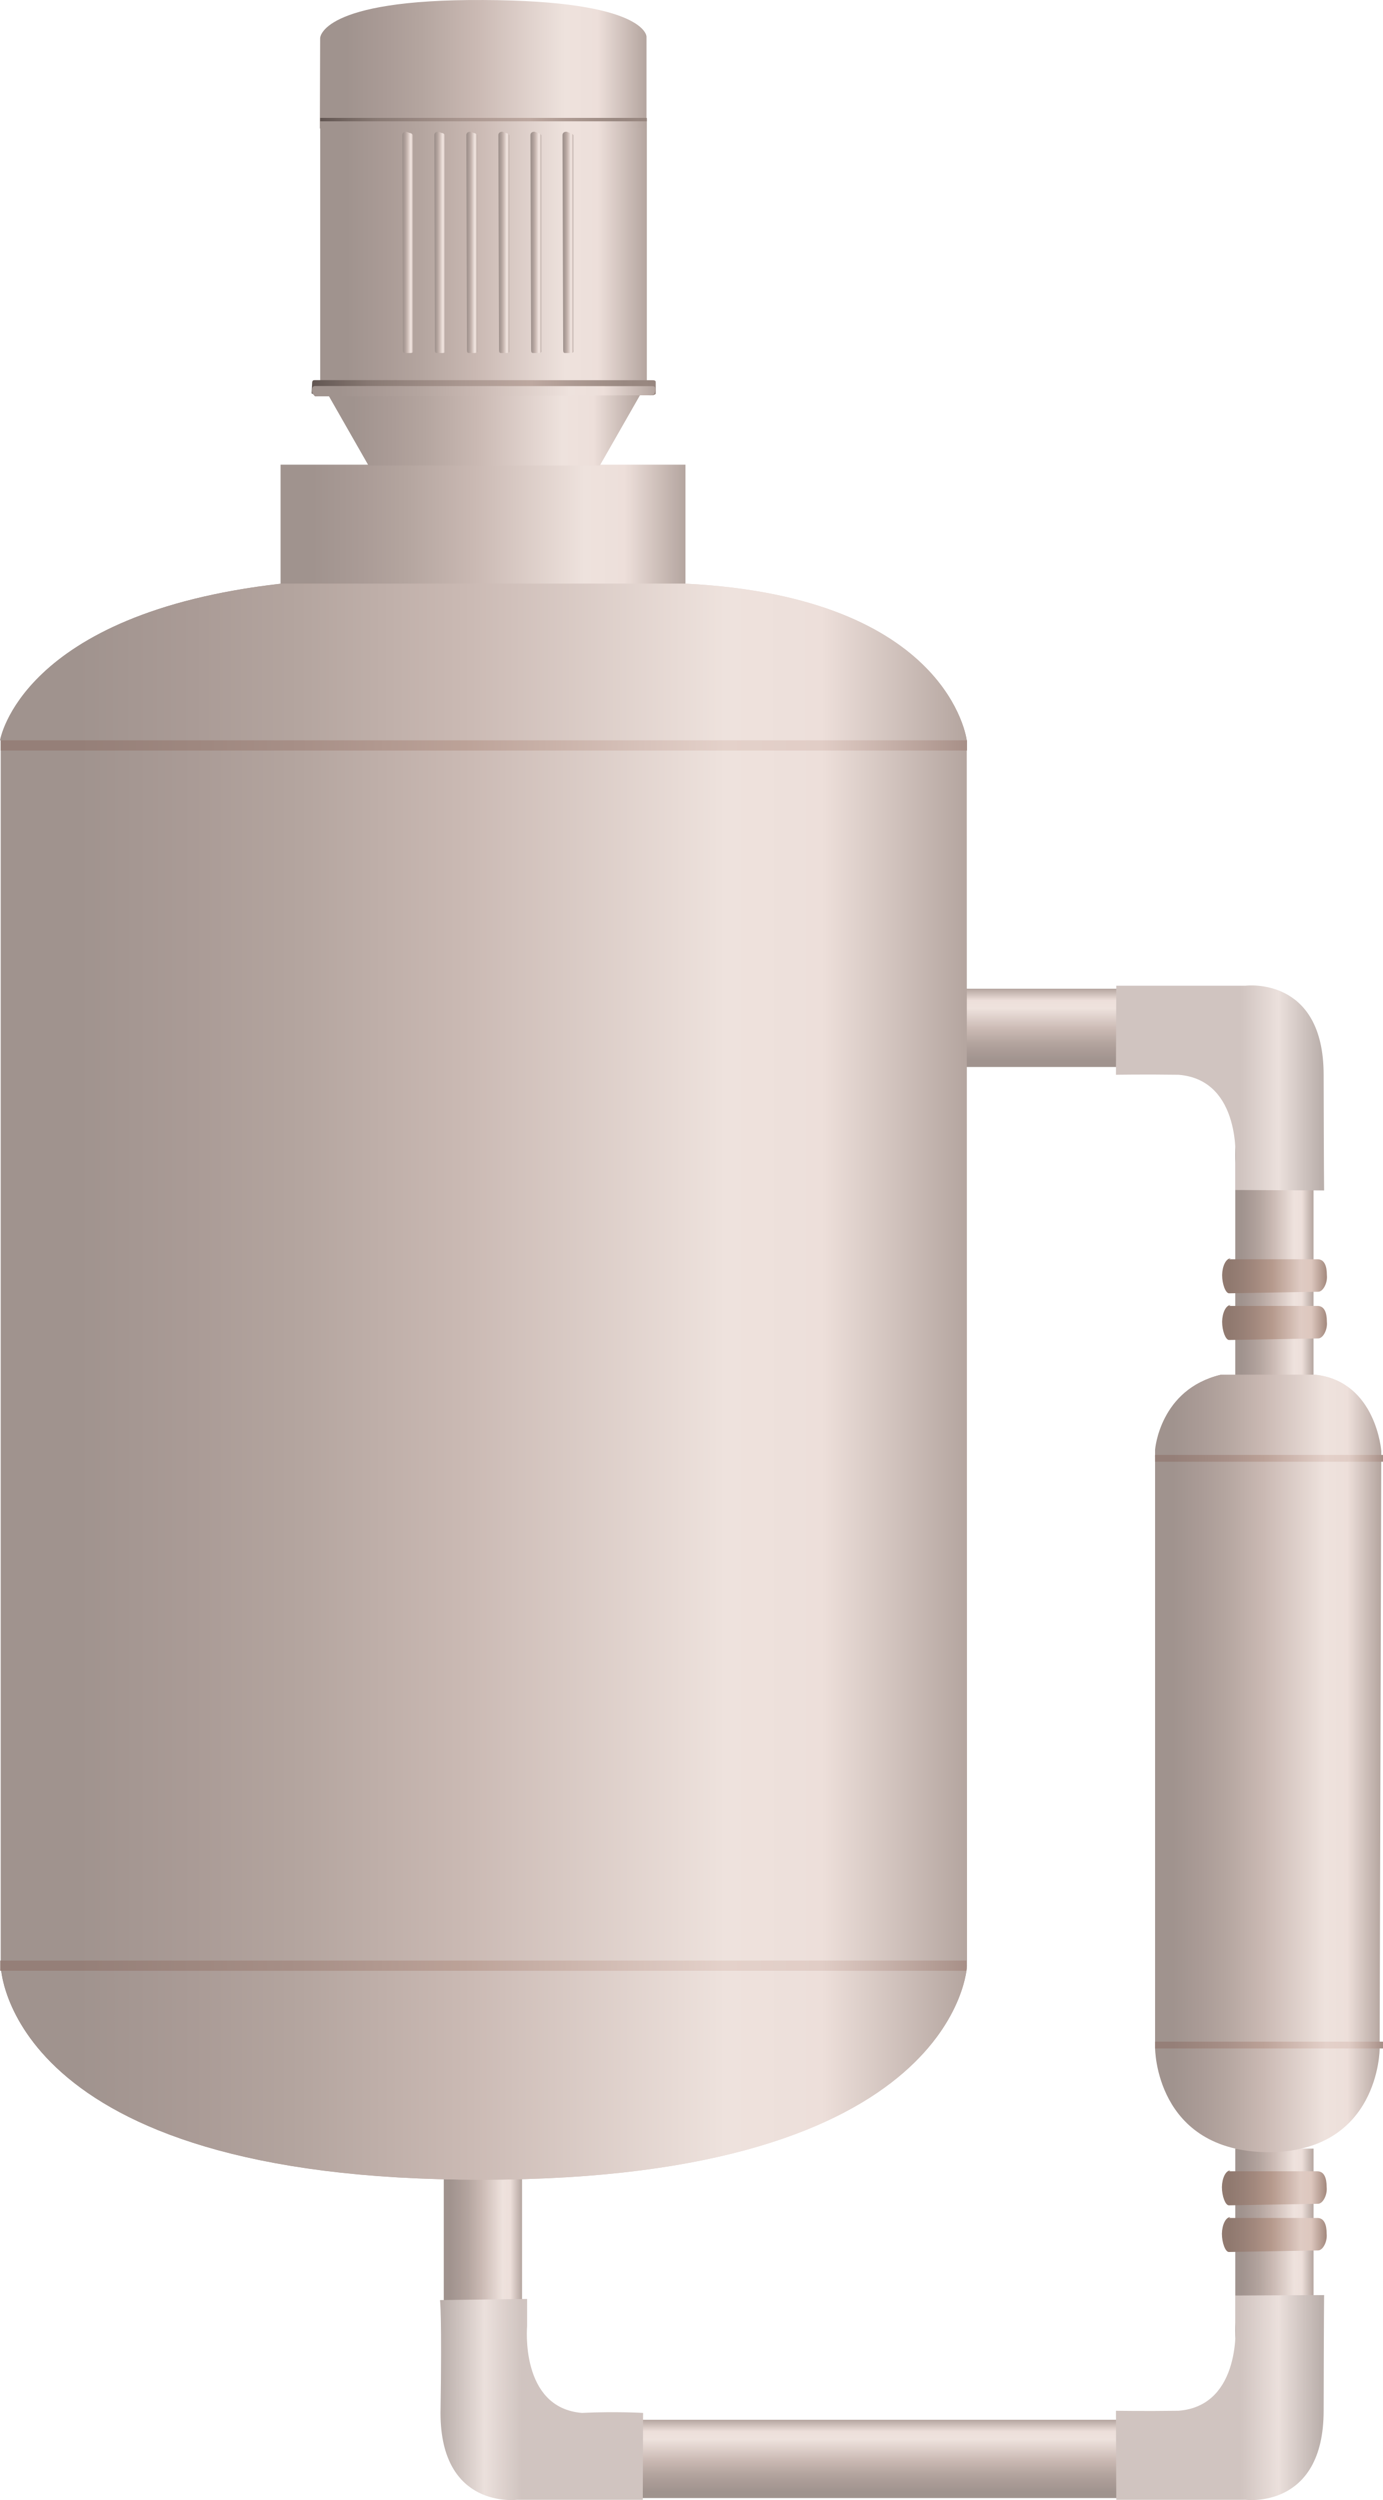 <?xml version="1.0" encoding="utf-8"?>
<!-- Generator: Adobe Illustrator 16.0.0, SVG Export Plug-In . SVG Version: 6.00 Build 0)  -->
<!DOCTYPE svg PUBLIC "-//W3C//DTD SVG 1.1//EN" "http://www.w3.org/Graphics/SVG/1.1/DTD/svg11.dtd">
<svg preserveAspectRatio="none"   version="1.1" id="图层_1" xmlns="http://www.w3.org/2000/svg" xmlns:xlink="http://www.w3.org/1999/xlink" x="0px" y="0px"
	 width="304.855px" height="550.709px" viewBox="131.172 8.071 304.855 550.709"
	 enable-background="new 131.172 8.071 304.855 550.709" xml:space="preserve">
<g id="surface31">
	
		<linearGradient id="SVGID_1_" gradientUnits="userSpaceOnUse" x1="24.304" y1="326.205" x2="1.304" y2="326.205" gradientTransform="matrix(0 -0.75 -0.75 0 614.379 244.082)">
		<stop  offset="0" style="stop-color:#B4A59F"/>
		<stop  offset="0.15" style="stop-color:#EDDFDA"/>
		<stop  offset="0.25" style="stop-color:#EEE2DD"/>
		<stop  offset="0.52" style="stop-color:#CAB9B3"/>
		<stop  offset="0.69" style="stop-color:#B4A59F"/>
		<stop  offset="0.8" style="stop-color:#AA9B96"/>
		<stop  offset="0.92" style="stop-color:#A0938E"/>
	</linearGradient>
	<path fill="url(#SVGID_1_)" d="M340.101,243.105v-17.25h59.25v17.25H340.101z"/>
	
		<linearGradient id="SVGID_2_" gradientUnits="userSpaceOnUse" x1="225.226" y1="167.308" x2="202.226" y2="167.308" gradientTransform="matrix(0.75 0 0 -0.75 77.323 634.105)">
		<stop  offset="0" style="stop-color:#B4A59F"/>
		<stop  offset="0.15" style="stop-color:#EDDFDA"/>
		<stop  offset="0.25" style="stop-color:#EEE2DD"/>
		<stop  offset="0.52" style="stop-color:#CAB9B3"/>
		<stop  offset="0.69" style="stop-color:#B4A59F"/>
		<stop  offset="0.8" style="stop-color:#AA9B96"/>
		<stop  offset="0.92" style="stop-color:#A0938E"/>
	</linearGradient>
	<path fill="url(#SVGID_2_)" d="M228.992,483.125h17.25v51h-17.25V483.125z"/>
	
		<linearGradient id="SVGID_3_" gradientUnits="userSpaceOnUse" x1="225.227" y1="168.309" x2="202.227" y2="168.309" gradientTransform="matrix(0.75 0 0 -0.75 251.798 632.339)">
		<stop  offset="0" style="stop-color:#B4A59F"/>
		<stop  offset="0.15" style="stop-color:#EDDFDA"/>
		<stop  offset="0.25" style="stop-color:#EEE2DD"/>
		<stop  offset="0.52" style="stop-color:#CAB9B3"/>
		<stop  offset="0.69" style="stop-color:#B4A59F"/>
		<stop  offset="0.8" style="stop-color:#AA9B96"/>
		<stop  offset="0.92" style="stop-color:#A0938E"/>
	</linearGradient>
	<path fill="url(#SVGID_3_)" d="M403.468,481.359h17.25v49.5h-17.25V481.359z"/>
	
		<linearGradient id="SVGID_4_" gradientUnits="userSpaceOnUse" x1="321.226" y1="183.304" x2="202.226" y2="183.304" gradientTransform="matrix(0.75 0 0 -0.75 41.349 261.402)">
		<stop  offset="0" style="stop-color:#B4A59F"/>
		<stop  offset="0.15" style="stop-color:#EDDFDA"/>
		<stop  offset="0.25" style="stop-color:#EEE2DD"/>
		<stop  offset="0.52" style="stop-color:#CAB9B3"/>
		<stop  offset="0.69" style="stop-color:#B4A59F"/>
		<stop  offset="0.8" style="stop-color:#AA9B96"/>
		<stop  offset="0.92" style="stop-color:#A0938E"/>
	</linearGradient>
	<path fill="url(#SVGID_4_)" d="M193.02,110.426h89.25v27h-89.25V110.426z"/>
	
		<linearGradient id="SVGID_5_" gradientUnits="userSpaceOnUse" x1="486.225" y1="-33.072" x2="202.226" y2="-33.072" gradientTransform="matrix(0.75 0 0 -0.75 -20.338 287.625)">
		<stop  offset="0" style="stop-color:#B4A59F"/>
		<stop  offset="0.15" style="stop-color:#EDDFDA"/>
		<stop  offset="0.25" style="stop-color:#EEE2DD"/>
		<stop  offset="0.52" style="stop-color:#CAB9B3"/>
		<stop  offset="0.69" style="stop-color:#B4A59F"/>
		<stop  offset="0.8" style="stop-color:#AA9B96"/>
		<stop  offset="0.92" style="stop-color:#A0938E"/>
	</linearGradient>
	<path fill="url(#SVGID_5_)" d="M131.332,171.148c0,0,4.309-27.949,61.688-34.5c-0.188,0,89.547,0,89.547,0
		c58.015,3,61.71,34.5,61.71,34.5l0.055,270c0,0-1.82,47.063-106.914,47.063c-105.336,0.188-106.086-47.152-106.086-47.152V171.148z
		"/>
	
		<linearGradient id="SVGID_6_" gradientUnits="userSpaceOnUse" x1="486.359" y1="178.286" x2="202.224" y2="178.286" gradientTransform="matrix(0.75 0 0 -0.75 -20.497 287.629)">
		<stop  offset="0" style="stop-color:#B4A59F"/>
		<stop  offset="0.15" style="stop-color:#EDDFDA"/>
		<stop  offset="0.25" style="stop-color:#EEE2DD"/>
		<stop  offset="0.52" style="stop-color:#CAB9B3"/>
		<stop  offset="0.69" style="stop-color:#B4A59F"/>
		<stop  offset="0.8" style="stop-color:#AA9B96"/>
		<stop  offset="0.92" style="stop-color:#A0938E"/>
	</linearGradient>
	<path fill="url(#SVGID_6_)" d="M131.172,171.152c0,0,4.469-27.949,61.844-34.5c-0.344,0,89.547,0,89.547,0
		c57.859,3,61.71,34.527,61.71,34.527L131.172,171.152z"/>
	
		<linearGradient id="SVGID_7_" gradientUnits="userSpaceOnUse" x1="486.225" y1="169.87" x2="202.226" y2="169.87" gradientTransform="matrix(0.75 0 0 -0.75 -20.338 592.035)">
		<stop  offset="0" style="stop-color:#B4A59F"/>
		<stop  offset="0.15" style="stop-color:#EDDFDA"/>
		<stop  offset="0.25" style="stop-color:#EEE2DD"/>
		<stop  offset="0.52" style="stop-color:#CAB9B3"/>
		<stop  offset="0.69" style="stop-color:#B4A59F"/>
		<stop  offset="0.8" style="stop-color:#AA9B96"/>
		<stop  offset="0.92" style="stop-color:#A0938E"/>
	</linearGradient>
	<path fill="url(#SVGID_7_)" d="M344.332,441.058c0,0-1.82,47.152-106.914,47.152c-105.336,0.098-106.086-47.152-106.086-47.152
		H344.332z"/>
	
		<linearGradient id="SVGID_8_" gradientUnits="userSpaceOnUse" x1="486.224" y1="199.805" x2="202.225" y2="199.805" gradientTransform="matrix(0.75 0 0 -0.75 -20.337 322.127)">
		<stop  offset="0" style="stop-color:#A78F87"/>
		<stop  offset="0.15" style="stop-color:#E1CDC6"/>
		<stop  offset="0.25" style="stop-color:#E4D1CA"/>
		<stop  offset="0.52" style="stop-color:#BCA298"/>
		<stop  offset="0.69" style="stop-color:#A78F87"/>
		<stop  offset="0.8" style="stop-color:#9E877F"/>
		<stop  offset="0.92" style="stop-color:#957F78"/>
	</linearGradient>
	<path fill="url(#SVGID_8_)" d="M131.332,171.148h213v2.25h-213V171.148z"/>
	
		<linearGradient id="SVGID_9_" gradientUnits="userSpaceOnUse" x1="486.224" y1="199.803" x2="202.225" y2="199.803" gradientTransform="matrix(0.75 0 0 -0.75 -20.455 590.914)">
		<stop  offset="0" style="stop-color:#A78F87"/>
		<stop  offset="0.15" style="stop-color:#E1CDC6"/>
		<stop  offset="0.25" style="stop-color:#E4D1CA"/>
		<stop  offset="0.52" style="stop-color:#BCA298"/>
		<stop  offset="0.69" style="stop-color:#A78F87"/>
		<stop  offset="0.8" style="stop-color:#9E877F"/>
		<stop  offset="0.92" style="stop-color:#957F78"/>
	</linearGradient>
	<path fill="url(#SVGID_9_)" d="M131.215,439.937h213v2.25h-213V439.937z"/>
	
		<linearGradient id="SVGID_10_" gradientUnits="userSpaceOnUse" x1="11.803" y1="402.225" x2="11.803" y2="310.225" gradientTransform="matrix(0 -0.75 0.75 0 -29.27 111.586)">
		<stop  offset="0" style="stop-color:#B4A59F"/>
		<stop  offset="0.15" style="stop-color:#EDDFDA"/>
		<stop  offset="0.25" style="stop-color:#EEE2DD"/>
		<stop  offset="0.52" style="stop-color:#CAB9B3"/>
		<stop  offset="0.69" style="stop-color:#B4A59F"/>
		<stop  offset="0.8" style="stop-color:#AA9B96"/>
		<stop  offset="0.92" style="stop-color:#A0938E"/>
	</linearGradient>
	<path fill="url(#SVGID_10_)" d="M263.398,110.609l9-15.75h-69l9,15.75H263.398z"/>
	
		<linearGradient id="SVGID_11_" gradientUnits="userSpaceOnUse" x1="39.803" y1="402.227" x2="39.803" y2="306.227" gradientTransform="matrix(0 -0.75 0.75 0 -27.917 92.926)">
		<stop  offset="0" style="stop-color:#B4A59F"/>
		<stop  offset="0.15" style="stop-color:#EDDFDA"/>
		<stop  offset="0.25" style="stop-color:#EEE2DD"/>
		<stop  offset="0.52" style="stop-color:#CAB9B3"/>
		<stop  offset="0.69" style="stop-color:#B4A59F"/>
		<stop  offset="0.8" style="stop-color:#AA9B96"/>
		<stop  offset="0.92" style="stop-color:#A0938E"/>
	</linearGradient>
	<path fill="url(#SVGID_11_)" d="M273.754,91.949v-57.75h-72v57.75H273.754z"/>
	
		<linearGradient id="SVGID_12_" gradientUnits="userSpaceOnUse" x1="20.175" y1="402.225" x2="20.175" y2="306.225" gradientTransform="matrix(0 -0.75 0.75 0 -27.989 37.356)">
		<stop  offset="0" style="stop-color:#B4A59F"/>
		<stop  offset="0.15" style="stop-color:#EDDFDA"/>
		<stop  offset="0.25" style="stop-color:#EEE2DD"/>
		<stop  offset="0.52" style="stop-color:#CAB9B3"/>
		<stop  offset="0.69" style="stop-color:#B4A59F"/>
		<stop  offset="0.8" style="stop-color:#AA9B96"/>
		<stop  offset="0.92" style="stop-color:#A0938E"/>
	</linearGradient>
	<path fill="url(#SVGID_12_)" d="M273.68,36.379v-20.25c0,0,0-7.93-35.969-8.055c-36.031-0.195-35.969,8.398-35.969,8.398
		l-0.063,19.906H273.68z"/>
	
		<linearGradient id="SVGID_13_" gradientUnits="userSpaceOnUse" x1="368.827" y1="402.225" x2="368.827" y2="301.084" gradientTransform="matrix(0 0.75 0.75 0 -25.95 -183.145)">
		<stop  offset="0" style="stop-color:#97867F"/>
		<stop  offset="0.09" style="stop-color:#998881"/>
		<stop  offset="0.36" style="stop-color:#BDA8A0"/>
		<stop  offset="0.56" style="stop-color:#AA9790"/>
		<stop  offset="0.83" style="stop-color:#887973"/>
		<stop  offset="1" style="stop-color:#615551"/>
	</linearGradient>
	<path fill="url(#SVGID_13_)" d="M275.719,92.574v2.25c0,0-0.332,0.32-0.75,0.32l-74.25-0.32c-0.75,0-0.855,0.066-0.855-0.25
		l0.105-2c0-0.75,0.258-0.77,0.676-0.77l74.324,0.02c0.75,0,0.75,0.234,0.75,0.551V92.574z"/>
	
		<linearGradient id="SVGID_14_" gradientUnits="userSpaceOnUse" x1="368.109" y1="402.227" x2="368.109" y2="301.367" gradientTransform="matrix(0 0.75 0.75 0 -26.065 -181.841)">
		<stop  offset="0" style="stop-color:#B4A59F"/>
		<stop  offset="0.15" style="stop-color:#EDDFDA"/>
		<stop  offset="0.25" style="stop-color:#EEE2DD"/>
		<stop  offset="0.52" style="stop-color:#CAB9B3"/>
		<stop  offset="0.69" style="stop-color:#B4A59F"/>
		<stop  offset="0.8" style="stop-color:#AA9B96"/>
		<stop  offset="0.92" style="stop-color:#A0938E"/>
	</linearGradient>
	<path fill="url(#SVGID_14_)" d="M275.605,93.879c0,0.75-0.336,1.258-0.754,1.258l-74.246,0.242c0,0-0.625-0.574-0.625-0.98
		c-0.125-1.27,0.355-1.297,0.773-1.297l74.102,0.027c0.75,0,0.75,0.301,0.75,0.707V93.879z"/>
	
		<linearGradient id="SVGID_15_" gradientUnits="userSpaceOnUse" x1="33.805" y1="402.254" x2="33.805" y2="399.02" gradientTransform="matrix(0 -0.75 0.75 0 -44.109 86.81)">
		<stop  offset="0" style="stop-color:#B4A59F"/>
		<stop  offset="0.15" style="stop-color:#EDDFDA"/>
		<stop  offset="0.25" style="stop-color:#EEE2DD"/>
		<stop  offset="0.52" style="stop-color:#CAB9B3"/>
		<stop  offset="0.69" style="stop-color:#B4A59F"/>
		<stop  offset="0.8" style="stop-color:#AA9B96"/>
		<stop  offset="0.92" style="stop-color:#A0938E"/>
	</linearGradient>
	<path fill="url(#SVGID_15_)" d="M257.559,85.082v-47.25c0,0-0.313-0.453-0.73-0.453l-0.77-0.297c-0.75,0-0.902,0.504-0.902,0.762
		l0.152,47.238c0,0.75,0.188,0.75,0.605,0.75h0.895c0.75,0,0.773-0.191,0.773-0.449L257.559,85.082z"/>
	
		<linearGradient id="SVGID_16_" gradientUnits="userSpaceOnUse" x1="33.805" y1="402.254" x2="33.805" y2="399.02" gradientTransform="matrix(0 -0.75 0.75 0 -51.175 86.81)">
		<stop  offset="0" style="stop-color:#B4A59F"/>
		<stop  offset="0.15" style="stop-color:#EDDFDA"/>
		<stop  offset="0.25" style="stop-color:#EEE2DD"/>
		<stop  offset="0.52" style="stop-color:#CAB9B3"/>
		<stop  offset="0.69" style="stop-color:#B4A59F"/>
		<stop  offset="0.8" style="stop-color:#AA9B96"/>
		<stop  offset="0.92" style="stop-color:#A0938E"/>
	</linearGradient>
	<path fill="url(#SVGID_16_)" d="M250.492,85.082v-47.25c0,0-0.313-0.453-0.73-0.453l-0.77-0.297c-0.75,0-0.902,0.504-0.902,0.762
		l0.152,47.238c0,0.75,0.188,0.75,0.605,0.75h0.895c0.75,0,0.773-0.191,0.773-0.449L250.492,85.082z"/>
	
		<linearGradient id="SVGID_17_" gradientUnits="userSpaceOnUse" x1="33.805" y1="402.254" x2="33.805" y2="399.02" gradientTransform="matrix(0 -0.75 0.75 0 -58.242 86.81)">
		<stop  offset="0" style="stop-color:#B4A59F"/>
		<stop  offset="0.15" style="stop-color:#EDDFDA"/>
		<stop  offset="0.25" style="stop-color:#EEE2DD"/>
		<stop  offset="0.52" style="stop-color:#CAB9B3"/>
		<stop  offset="0.69" style="stop-color:#B4A59F"/>
		<stop  offset="0.8" style="stop-color:#AA9B96"/>
		<stop  offset="0.92" style="stop-color:#A0938E"/>
	</linearGradient>
	<path fill="url(#SVGID_17_)" d="M243.426,85.082v-47.25c0,0-0.313-0.453-0.73-0.453l-0.77-0.297c-0.75,0-0.902,0.504-0.902,0.762
		l0.152,47.238c0,0.75,0.188,0.75,0.605,0.75h0.895c0.75,0,0.773-0.191,0.773-0.449L243.426,85.082z"/>
	
		<linearGradient id="SVGID_18_" gradientUnits="userSpaceOnUse" x1="33.805" y1="402.254" x2="33.805" y2="399.02" gradientTransform="matrix(0 -0.75 0.75 0 -65.308 86.81)">
		<stop  offset="0" style="stop-color:#B4A59F"/>
		<stop  offset="0.15" style="stop-color:#EDDFDA"/>
		<stop  offset="0.25" style="stop-color:#EEE2DD"/>
		<stop  offset="0.52" style="stop-color:#CAB9B3"/>
		<stop  offset="0.69" style="stop-color:#B4A59F"/>
		<stop  offset="0.8" style="stop-color:#AA9B96"/>
		<stop  offset="0.92" style="stop-color:#A0938E"/>
	</linearGradient>
	<path fill="url(#SVGID_18_)" d="M236.359,85.082v-47.25c0,0-0.313-0.453-0.73-0.453l-0.77-0.297c-0.75,0-0.902,0.504-0.902,0.762
		l0.152,47.238c0,0.75,0.188,0.75,0.605,0.75h0.895c0.75,0,0.773-0.191,0.773-0.449L236.359,85.082z"/>
	
		<linearGradient id="SVGID_19_" gradientUnits="userSpaceOnUse" x1="33.805" y1="402.254" x2="33.805" y2="399.02" gradientTransform="matrix(0 -0.75 0.75 0 -72.375 86.81)">
		<stop  offset="0" style="stop-color:#B4A59F"/>
		<stop  offset="0.15" style="stop-color:#EDDFDA"/>
		<stop  offset="0.25" style="stop-color:#EEE2DD"/>
		<stop  offset="0.52" style="stop-color:#CAB9B3"/>
		<stop  offset="0.69" style="stop-color:#B4A59F"/>
		<stop  offset="0.8" style="stop-color:#AA9B96"/>
		<stop  offset="0.92" style="stop-color:#A0938E"/>
	</linearGradient>
	<path fill="url(#SVGID_19_)" d="M229.293,85.082v-47.25c0,0-0.313-0.453-0.73-0.453l-0.77-0.297c-0.75,0-0.902,0.504-0.902,0.762
		l0.152,47.238c0,0.75,0.188,0.75,0.605,0.75h0.895c0.75,0,0.773-0.191,0.773-0.449L229.293,85.082z"/>
	
		<linearGradient id="SVGID_20_" gradientUnits="userSpaceOnUse" x1="33.805" y1="402.254" x2="33.805" y2="399.02" gradientTransform="matrix(0 -0.75 0.75 0 -79.441 86.81)">
		<stop  offset="0" style="stop-color:#B4A59F"/>
		<stop  offset="0.15" style="stop-color:#EDDFDA"/>
		<stop  offset="0.25" style="stop-color:#EEE2DD"/>
		<stop  offset="0.52" style="stop-color:#CAB9B3"/>
		<stop  offset="0.69" style="stop-color:#B4A59F"/>
		<stop  offset="0.8" style="stop-color:#AA9B96"/>
		<stop  offset="0.92" style="stop-color:#A0938E"/>
	</linearGradient>
	<path fill="url(#SVGID_20_)" d="M222.227,85.082v-47.25c0,0-0.313-0.453-0.73-0.453l-0.77-0.297c-0.75,0-0.902,0.504-0.902,0.762
		l0.152,47.238c0,0.75,0.188,0.75,0.605,0.75h0.895c0.75,0,0.773-0.191,0.773-0.449L222.227,85.082z"/>
	
		<linearGradient id="SVGID_21_" gradientUnits="userSpaceOnUse" x1="1.806" y1="402.227" x2="1.806" y2="306.227" gradientTransform="matrix(0 -0.75 0.75 0 -27.917 35.772)">
		<stop  offset="0" style="stop-color:#97867F"/>
		<stop  offset="0.09" style="stop-color:#998881"/>
		<stop  offset="0.36" style="stop-color:#BDA8A0"/>
		<stop  offset="0.56" style="stop-color:#AA9790"/>
		<stop  offset="0.83" style="stop-color:#887973"/>
		<stop  offset="1" style="stop-color:#615551"/>
	</linearGradient>
	<path fill="url(#SVGID_21_)" d="M273.754,34.793v-0.75h-72v0.75H273.754z"/>
	
		<linearGradient id="SVGID_22_" gradientUnits="userSpaceOnUse" x1="225.223" y1="154.308" x2="202.223" y2="154.308" gradientTransform="matrix(0.75 0 0 -0.75 251.797 394.636)">
		<stop  offset="0" style="stop-color:#B4A59F"/>
		<stop  offset="0.15" style="stop-color:#EDDFDA"/>
		<stop  offset="0.25" style="stop-color:#EEE2DD"/>
		<stop  offset="0.52" style="stop-color:#CAB9B3"/>
		<stop  offset="0.69" style="stop-color:#B4A59F"/>
		<stop  offset="0.8" style="stop-color:#AA9B96"/>
		<stop  offset="0.92" style="stop-color:#A0938E"/>
	</linearGradient>
	<path fill="url(#SVGID_22_)" d="M403.464,243.656h17.25v70.5h-17.25V243.656z"/>
	
		<linearGradient id="SVGID_23_" gradientUnits="userSpaceOnUse" x1="268.715" y1="87.142" x2="202.226" y2="87.142" gradientTransform="matrix(0.75 0 0 -0.75 234.115 461.884)">
		<stop  offset="0" style="stop-color:#B4A59F"/>
		<stop  offset="0.15" style="stop-color:#EDDFDA"/>
		<stop  offset="0.25" style="stop-color:#EEE2DD"/>
		<stop  offset="0.52" style="stop-color:#CAB9B3"/>
		<stop  offset="0.69" style="stop-color:#B4A59F"/>
		<stop  offset="0.8" style="stop-color:#AA9B96"/>
		<stop  offset="0.92" style="stop-color:#A0938E"/>
	</linearGradient>
	<path fill="url(#SVGID_23_)" d="M385.785,327.406c0,0,1.008-13.309,14.445-16.5c-0.195,0,20.969,0,20.969,0
		c13.336,1.5,14.453,16.805,14.453,16.805l-0.367,131.695c0,0-0.047,22.746-24.656,22.746
		c-24.844-0.246-24.844-22.969-24.844-22.969V327.406z"/>
	
		<linearGradient id="SVGID_24_" gradientUnits="userSpaceOnUse" x1="268.765" y1="189.307" x2="202.223" y2="189.307" gradientTransform="matrix(0.75 0 0 -0.75 234.097 461.881)">
		<stop  offset="0" style="stop-color:#B4A59F"/>
		<stop  offset="0.15" style="stop-color:#EDDFDA"/>
		<stop  offset="0.25" style="stop-color:#EEE2DD"/>
		<stop  offset="0.52" style="stop-color:#CAB9B3"/>
		<stop  offset="0.69" style="stop-color:#B4A59F"/>
		<stop  offset="0.8" style="stop-color:#AA9B96"/>
		<stop  offset="0.92" style="stop-color:#A0938E"/>
	</linearGradient>
	<path fill="url(#SVGID_24_)" d="M385.765,328.902c0,0,1.047-14.648,14.484-18c-0.234,0,20.969,0,20.969,0
		c13.297,1.5,14.453,17.668,14.453,17.668L385.765,328.902z"/>
	
		<linearGradient id="SVGID_25_" gradientUnits="userSpaceOnUse" x1="269.225" y1="200.305" x2="202.225" y2="200.305" gradientTransform="matrix(0.75 0 0 -0.75 234.108 479.536)">
		<stop  offset="0" style="stop-color:#A78F87"/>
		<stop  offset="0.15" style="stop-color:#E1CDC6"/>
		<stop  offset="0.25" style="stop-color:#E4D1CA"/>
		<stop  offset="0.52" style="stop-color:#BCA298"/>
		<stop  offset="0.69" style="stop-color:#A78F87"/>
		<stop  offset="0.8" style="stop-color:#9E877F"/>
		<stop  offset="0.92" style="stop-color:#957F78"/>
	</linearGradient>
	<path fill="url(#SVGID_25_)" d="M385.777,328.558h50.25v1.5h-50.25V328.558z"/>
	
		<linearGradient id="SVGID_26_" gradientUnits="userSpaceOnUse" x1="269.225" y1="200.306" x2="202.225" y2="200.306" gradientTransform="matrix(0.75 0 0 -0.75 234.108 608.779)">
		<stop  offset="0" style="stop-color:#A78F87"/>
		<stop  offset="0.15" style="stop-color:#E1CDC6"/>
		<stop  offset="0.25" style="stop-color:#E4D1CA"/>
		<stop  offset="0.52" style="stop-color:#BCA298"/>
		<stop  offset="0.69" style="stop-color:#A78F87"/>
		<stop  offset="0.8" style="stop-color:#9E877F"/>
		<stop  offset="0.92" style="stop-color:#957F78"/>
	</linearGradient>
	<path fill="url(#SVGID_26_)" d="M385.777,457.8h50.25v1.5h-50.25V457.8z"/>
	
		<linearGradient id="SVGID_27_" gradientUnits="userSpaceOnUse" x1="232.998" y1="196.439" x2="202.182" y2="196.439" gradientTransform="matrix(0.75 0 0 -0.75 248.926 446.715)">
		<stop  offset="0" style="stop-color:#A2887D"/>
		<stop  offset="0.15" style="stop-color:#DDC7BE"/>
		<stop  offset="0.25" style="stop-color:#DFCBC3"/>
		<stop  offset="0.52" style="stop-color:#B69A8D"/>
		<stop  offset="0.69" style="stop-color:#A2887D"/>
		<stop  offset="0.8" style="stop-color:#988076"/>
		<stop  offset="0.92" style="stop-color:#90796F"/>
	</linearGradient>
	<path fill="url(#SVGID_27_)" d="M402.093,295.738h19.5c1.5,0,2.059,1.445,2.059,3.477c0.191,1.773-0.852,3.68-1.898,3.68
		l-19.66,0.344c-0.75,0-1.531-1.992-1.531-4.023c0.031-1.977,0.852-3.68,1.898-3.68L402.093,295.738z"/>
	
		<linearGradient id="SVGID_28_" gradientUnits="userSpaceOnUse" x1="232.998" y1="196.442" x2="202.182" y2="196.442" gradientTransform="matrix(0.75 0 0 -0.75 248.926 436.436)">
		<stop  offset="0" style="stop-color:#A2887D"/>
		<stop  offset="0.15" style="stop-color:#DDC7BE"/>
		<stop  offset="0.25" style="stop-color:#DFCBC3"/>
		<stop  offset="0.52" style="stop-color:#B69A8D"/>
		<stop  offset="0.69" style="stop-color:#A2887D"/>
		<stop  offset="0.8" style="stop-color:#988076"/>
		<stop  offset="0.92" style="stop-color:#90796F"/>
	</linearGradient>
	<path fill="url(#SVGID_28_)" d="M402.093,285.457h19.5c1.5,0,2.059,1.445,2.059,3.48c0.191,1.77-0.852,3.676-1.898,3.676
		l-19.66,0.344c-0.75,0-1.531-1.988-1.531-4.02c0.031-1.98,0.852-3.684,1.898-3.684L402.093,285.457z"/>
	
		<linearGradient id="SVGID_29_" gradientUnits="userSpaceOnUse" x1="233" y1="196.44" x2="202.183" y2="196.44" gradientTransform="matrix(0.75 0 0 -0.75 248.878 647.611)">
		<stop  offset="0" style="stop-color:#A2887D"/>
		<stop  offset="0.15" style="stop-color:#DDC7BE"/>
		<stop  offset="0.25" style="stop-color:#DFCBC3"/>
		<stop  offset="0.52" style="stop-color:#B69A8D"/>
		<stop  offset="0.69" style="stop-color:#A2887D"/>
		<stop  offset="0.8" style="stop-color:#988076"/>
		<stop  offset="0.92" style="stop-color:#90796F"/>
	</linearGradient>
	<path fill="url(#SVGID_29_)" d="M402.046,496.632h19.5c1.5,0,2.059,1.445,2.059,3.48c0.191,1.77-0.852,3.68-1.898,3.68l-19.66,0.34
		c-0.75,0-1.531-1.988-1.531-4.02c0.031-1.98,0.848-3.68,1.895-3.68L402.046,496.632z"/>
	
		<linearGradient id="SVGID_30_" gradientUnits="userSpaceOnUse" x1="233" y1="196.439" x2="202.183" y2="196.439" gradientTransform="matrix(0.75 0 0 -0.75 248.878 637.332)">
		<stop  offset="0" style="stop-color:#A2887D"/>
		<stop  offset="0.15" style="stop-color:#DDC7BE"/>
		<stop  offset="0.25" style="stop-color:#DFCBC3"/>
		<stop  offset="0.52" style="stop-color:#B69A8D"/>
		<stop  offset="0.69" style="stop-color:#A2887D"/>
		<stop  offset="0.8" style="stop-color:#988076"/>
		<stop  offset="0.92" style="stop-color:#90796F"/>
	</linearGradient>
	<path fill="url(#SVGID_30_)" d="M402.046,486.355h19.5c1.5,0,2.059,1.445,2.059,3.477c0.191,1.773-0.852,3.68-1.898,3.68
		l-19.66,0.344c-0.75,0-1.531-1.992-1.531-4.023c0.031-1.977,0.848-3.68,1.895-3.68L402.046,486.355z"/>
	
		<linearGradient id="SVGID_31_" gradientUnits="userSpaceOnUse" x1="24.305" y1="276.706" x2="1.305" y2="276.706" gradientTransform="matrix(0 -0.75 -0.75 0 536.052 559.317)">
		<stop  offset="0" style="stop-color:#B4A59F"/>
		<stop  offset="0.15" style="stop-color:#EDDFDA"/>
		<stop  offset="0.25" style="stop-color:#EEE2DD"/>
		<stop  offset="0.52" style="stop-color:#CAB9B3"/>
		<stop  offset="0.69" style="stop-color:#B4A59F"/>
		<stop  offset="0.8" style="stop-color:#AA9B96"/>
		<stop  offset="0.92" style="stop-color:#A0938E"/>
	</linearGradient>
	<path fill="url(#SVGID_31_)" d="M261.773,558.339v-17.25h133.5v17.25H261.773z"/>
	
		<linearGradient id="SVGID_32_" gradientUnits="userSpaceOnUse" x1="225.293" y1="537.164" x2="165.611" y2="537.164" gradientTransform="matrix(-0.75 0 0 0.75 397.139 133.752)">
		<stop  offset="0" style="stop-color:#B9AEAA"/>
		<stop  offset="0.02" style="stop-color:#BCB1AD"/>
		<stop  offset="0.22" style="stop-color:#EBE0DC"/>
		<stop  offset="0.4" style="stop-color:#D0C4C0"/>
		<stop  offset="1" style="stop-color:#D0C4C0"/>
	</linearGradient>
	<path fill="url(#SVGID_32_)" d="M272.863,558.718h-27.75c0,0-16.84,2.137-16.84-19.137c0.34-21.363-0.105-24.859-0.105-24.859
		l19.195-0.254v6c0,0-1.641,17.992,12.074,19.109c7.426-0.359,13.473,0,13.492,0L272.863,558.718z"/>
	
		<linearGradient id="SVGID_33_" gradientUnits="userSpaceOnUse" x1="263.306" y1="536.6" x2="202.129" y2="536.6" gradientTransform="matrix(0.75 0 0 0.75 225.566 133.751)">
		<stop  offset="0" style="stop-color:#B9AEAA"/>
		<stop  offset="0.02" style="stop-color:#BCB1AD"/>
		<stop  offset="0.22" style="stop-color:#EBE0DC"/>
		<stop  offset="0.4" style="stop-color:#D0C4C0"/>
		<stop  offset="1" style="stop-color:#D0C4C0"/>
	</linearGradient>
	<path fill="url(#SVGID_33_)" d="M377.234,558.718h28.5c0,0,17.207,2.191,17.207-19.617c0.043-21.633,0.105-25.48,0.105-25.48
		l-19.563,0.098v6c0,0,1.57,18.234-12.492,19.383c-7.758,0.117-13.809,0-13.828,0L377.234,558.718z"/>
	
		<linearGradient id="SVGID_34_" gradientUnits="userSpaceOnUse" x1="263.306" y1="171.28" x2="202.129" y2="171.28" gradientTransform="matrix(0.75 0 0 -0.75 225.566 376.179)">
		<stop  offset="0" style="stop-color:#B9AEAA"/>
		<stop  offset="0.02" style="stop-color:#BCB1AD"/>
		<stop  offset="0.22" style="stop-color:#EBE0DC"/>
		<stop  offset="0.4" style="stop-color:#D0C4C0"/>
		<stop  offset="1" style="stop-color:#D0C4C0"/>
	</linearGradient>
	<path fill="url(#SVGID_34_)" d="M377.234,225.199h28.5c0,0,17.207-2.188,17.207,19.621c0.043,21.629,0.105,25.48,0.105,25.48
		l-19.563-0.102v-6c0,0,1.57-18.23-12.492-19.379c-7.758-0.121-13.809,0-13.828,0L377.234,225.199z"/>
</g>
</svg>
